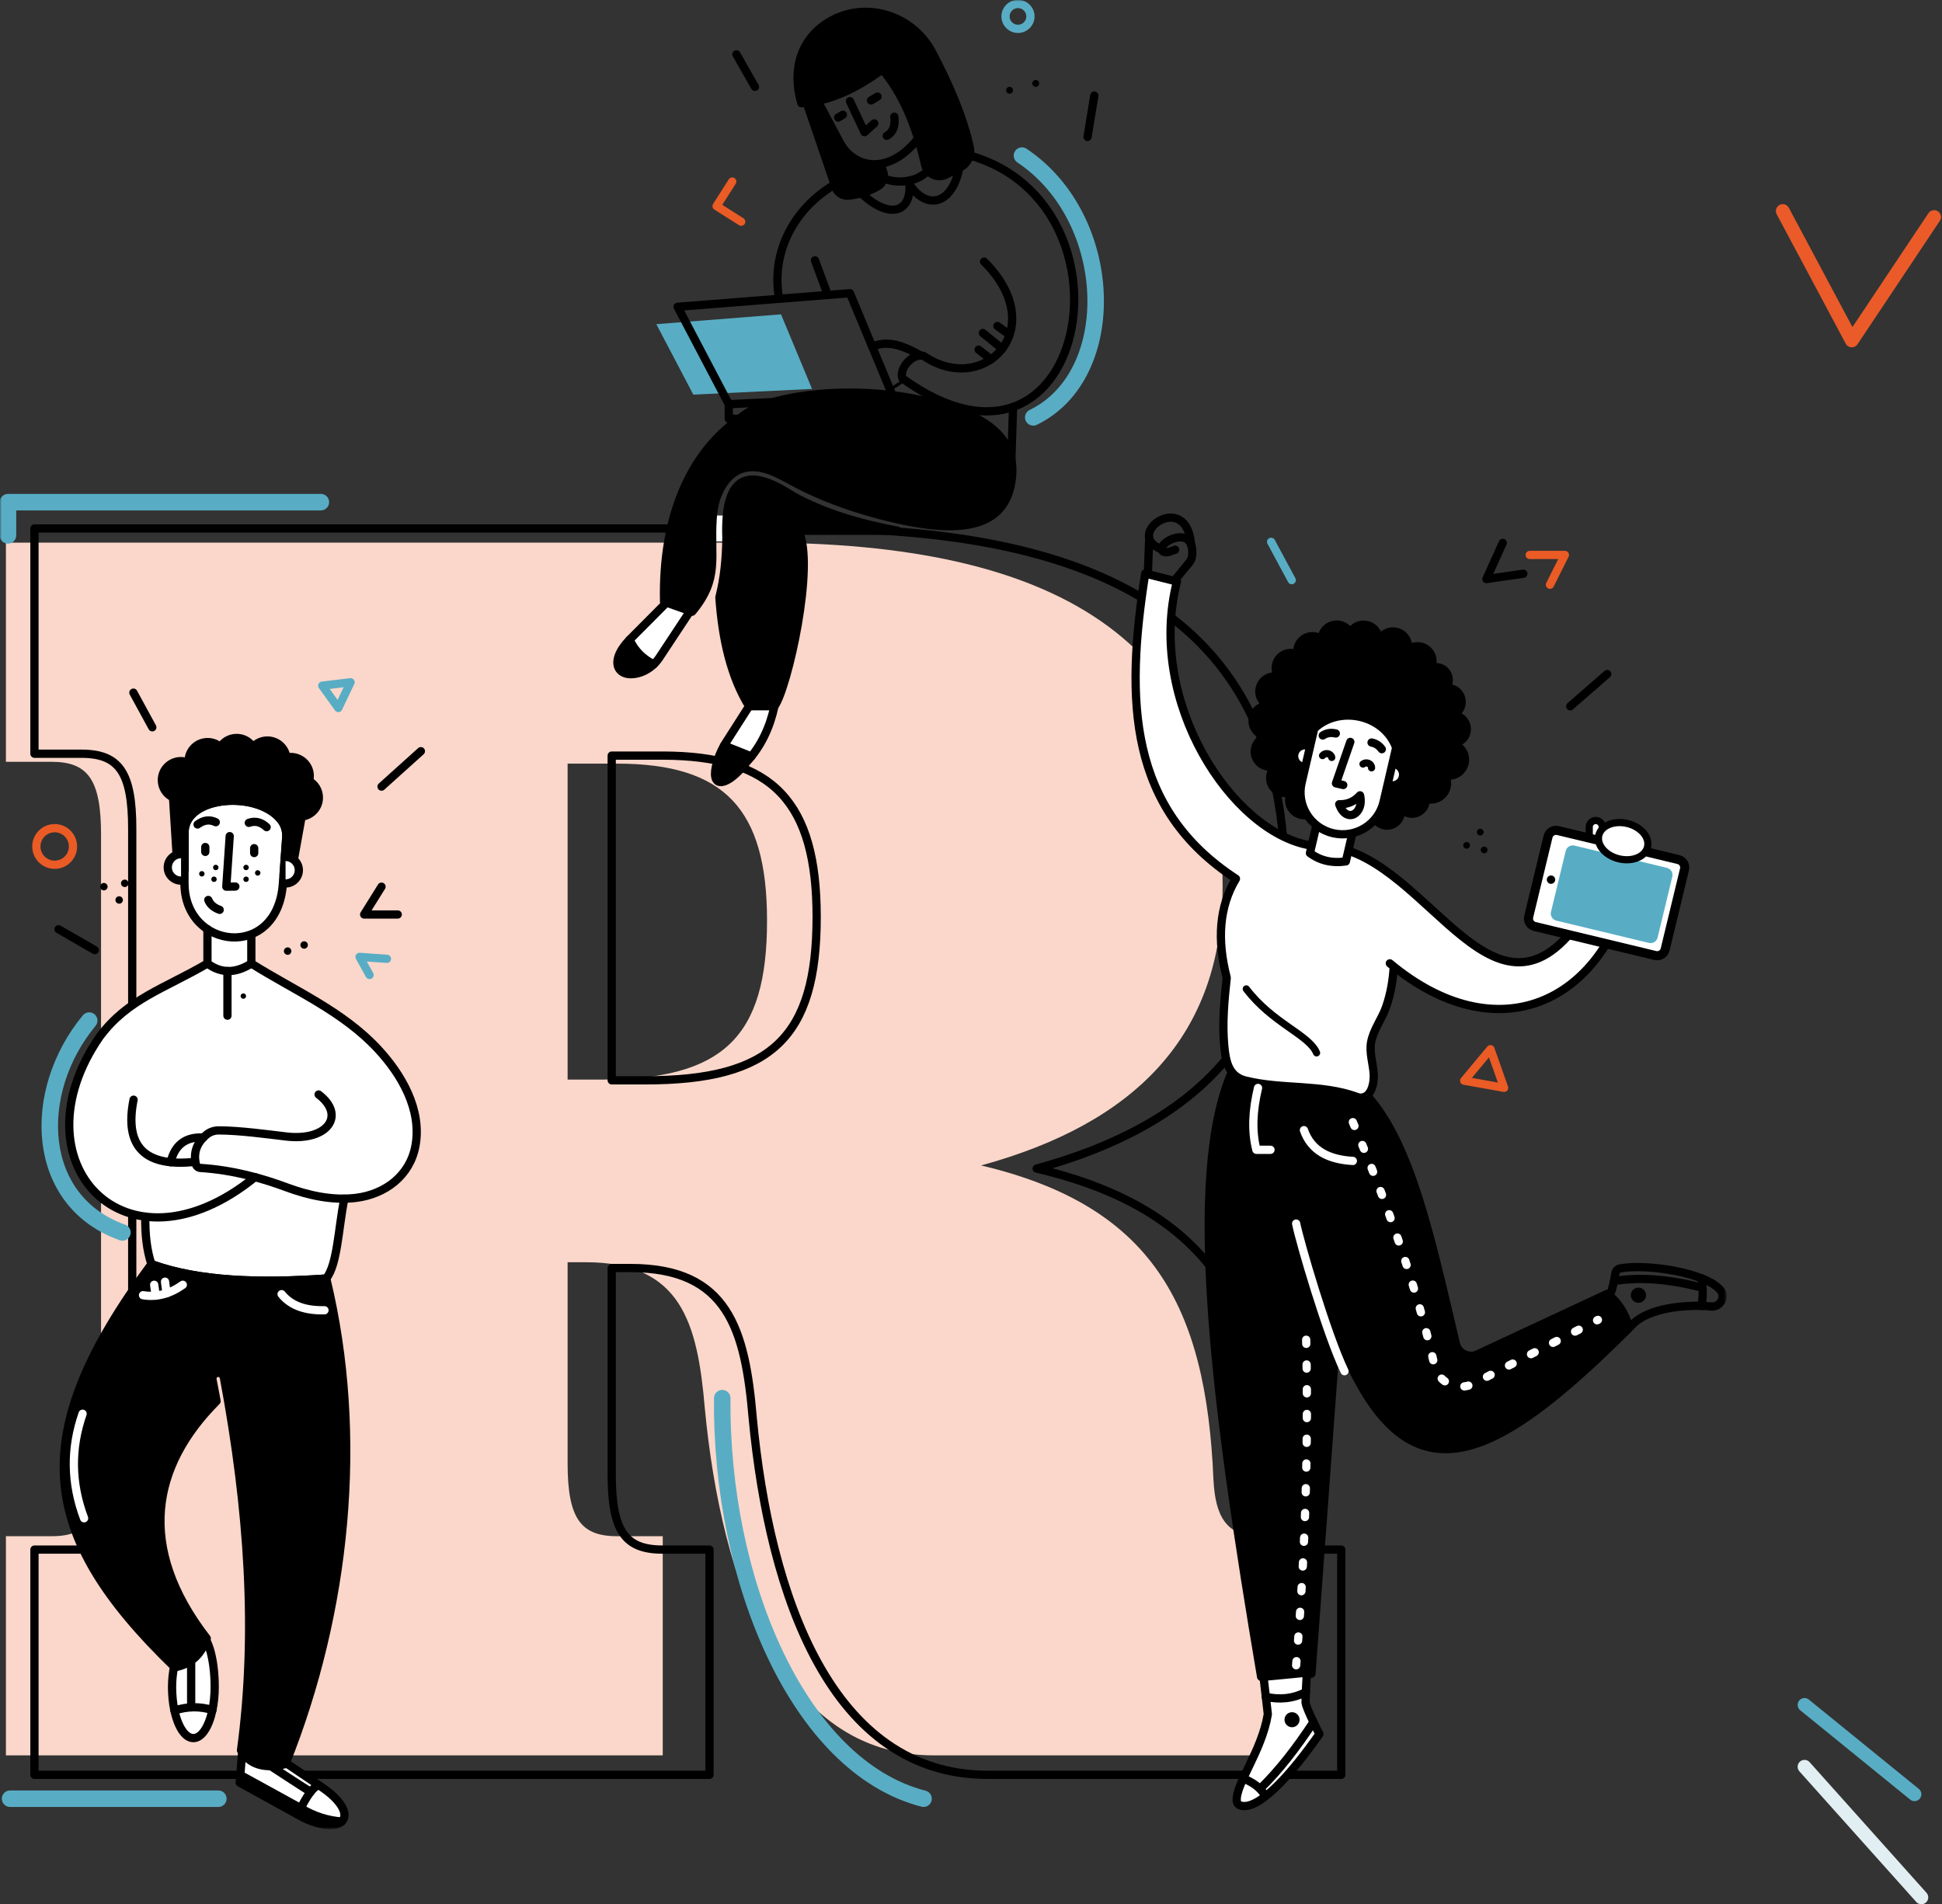 <?xml version="1.0" encoding="UTF-8"?>
<svg width="565px" height="554px" viewBox="0 0 565 554" version="1.1" xmlns="http://www.w3.org/2000/svg" xmlns:xlink="http://www.w3.org/1999/xlink">
    <rect x="0" y="0" width="565" height="554" fill="#333333" stroke="none"/>
    <!-- Generator: Sketch 61.2 (89653) - https://sketch.com -->
    <title>header2</title>
    <desc>Created with Sketch.</desc>
    <defs>
        <polygon id="path-1" points="0 532.112 502.324 532.112 502.324 -6.58599612e-14 0 -6.58599612e-14"></polygon>
    </defs>
    <g id="Prototyp-Mentee-+-Mentor-|-Design-" stroke="none" stroke-width="1" fill="none" fill-rule="evenodd">
        <g id="Landingpage_1" transform="translate(-783, -96)">
            <g id="header2" transform="translate(783, 96)">
                <g id="Illustration/welcome" fill-rule="evenodd" stroke-width="1">
                    <g id="Group-180">
                        <path d="M165.137,314.086 L174.719,314.086 C210.382,314.086 223.158,301.864 223.158,267.858 C223.158,235.446 210.914,222.162 179.509,222.162 L165.137,222.162 L165.137,314.086 Z M285.437,339.059 C334.94,350.749 350.909,379.441 353.038,430.451 C353.57,441.078 356.765,446.923 366.346,446.923 L371.669,446.923 L371.669,510.685 L271.597,510.685 C227.415,510.685 209.85,460.206 205.059,409.728 C202.93,384.755 198.139,367.22 170.46,367.22 L165.137,367.22 L165.137,425.669 C165.137,441.609 168.863,446.923 179.509,446.923 L192.816,446.923 L192.816,510.685 L1.721,510.685 L1.721,446.923 L15.029,446.923 C25.674,446.923 29.4,441.609 29.4,425.669 L29.4,242.885 C29.4,226.945 25.674,221.631 15.029,221.631 L1.721,221.631 L1.721,157.869 L221.029,157.869 C306.197,157.869 355.7,185.499 355.7,257.762 C355.7,301.333 330.149,326.838 285.437,339.059 L285.437,339.059 Z" id="Fill-1" fill="#FAD7CA"></path>
                        <path d="M177.968,314.297 L187.816,314.297 C224.467,314.297 237.597,301.737 237.597,266.789 C237.597,233.478 225.015,219.826 192.739,219.826 L177.968,219.826 L177.968,314.297 Z M301.602,339.963 C352.477,351.976 368.89,381.464 371.077,433.887 C371.624,444.809 374.907,450.816 384.753,450.816 L390.224,450.816 L390.224,516.344 L287.379,516.344 C241.973,516.344 223.921,464.467 218.998,412.59 C216.809,386.925 211.885,368.904 183.439,368.904 L177.968,368.904 L177.968,428.972 C177.968,445.355 181.798,450.816 192.739,450.816 L206.415,450.816 L206.415,516.344 L10.024,516.344 L10.024,450.816 L23.7,450.816 C34.641,450.816 38.47,445.355 38.47,428.972 L38.47,241.123 C38.47,224.741 34.641,219.28 23.7,219.28 L10.024,219.28 L10.024,153.751 L235.409,153.751 C322.937,153.751 373.813,182.147 373.813,256.413 C373.813,301.191 347.554,327.403 301.602,339.963 Z" id="Stroke-3" stroke="#000000" stroke-width="2.4" stroke-linecap="round" stroke-linejoin="round"></path>
                        <mask id="mask-2" fill="white">
                            <use xlink:href="#path-1"></use>
                        </mask>
                        <g id="Clip-6"></g>
                        <polygon id="Fill-5" fill="#FFFFFF" mask="url(#mask-2)" points="205.776 157.499 213.318 157.499 213.318 149.971 205.776 149.971"></polygon>
                        <path d="M248.262,46.163 C246.573,45.032 245.244,43.441 244.289,41.648 L237.884,29.614 L234.779,30.132 L243.117,54.536 C243.649,56.092 245.185,57.056 246.825,56.912 C249.749,56.655 252.601,55.79 255.369,54.219 C256.888,53.356 257.555,51.518 256.935,49.887 L256.185,47.914 C253.381,48.366 250.66,47.769 248.262,46.163" id="Fill-7" fill="#000000" mask="url(#mask-2)"></path>
                        <path d="M248.262,46.163 C246.573,45.032 245.244,43.441 244.289,41.648 L237.884,29.614 L234.779,30.132 L243.117,54.536 C243.649,56.092 245.185,57.056 246.825,56.912 C249.749,56.655 252.601,55.79 255.369,54.219 C256.888,53.356 257.555,51.518 256.935,49.887 L256.185,47.914 C253.381,48.366 250.66,47.769 248.262,46.163 Z" id="Stroke-8" stroke="#000000" stroke-width="2.4" stroke-linecap="round" stroke-linejoin="round" mask="url(#mask-2)"></path>
                        <polygon id="Fill-9" fill="#58ADC4" mask="url(#mask-2)" points="201.718 114.814 190.95 94.313 227.224 91.45 236.256 113.151"></polygon>
                        <g id="Group-12" mask="url(#mask-2)">
                            <g transform="translate(207.764, 205.381)">
                                <path d="M10.173,0.081 L3.556,10.433 C2.121,12.678 1.057,15.148 0.502,17.752 C-0.852,24.101 3.779,23.542 9.514,16.249 C13.725,11.645 16.235,6.17 17.55,0.081" id="Fill-10" stroke="none" fill="#FFFFFF" fill-rule="evenodd"></path>
                                <path d="M10.173,0.081 L3.556,10.433 C2.121,12.678 1.057,15.148 0.502,17.752 C-0.852,24.101 3.779,23.542 9.514,16.249 C13.725,11.645 16.235,6.17 17.55,0.081" id="Stroke-11" stroke="#000000" stroke-width="2.4" fill="none" stroke-linecap="round" stroke-linejoin="round"></path>
                            </g>
                        </g>
                        <path d="M210.655,216.92 C211.229,217.08 218.61,220.072 218.61,220.072" id="Stroke-13" stroke="#000000" stroke-width="2.4" stroke-linecap="round" stroke-linejoin="round" mask="url(#mask-2)"></path>
                        <path d="M208.266,223.132 C206.912,229.48 211.543,228.922 217.279,221.628 C217.743,221.12 218.184,220.6 218.608,220.071 C218.562,220.052 211.244,217.086 210.657,216.92 C209.558,218.861 208.732,220.948 208.266,223.132" id="Fill-14" fill="#000000" mask="url(#mask-2)"></path>
                        <g id="Group-17" mask="url(#mask-2)">
                            <g transform="translate(179.327, 175.256)">
                                <path d="M14.58,0.064 L3.854,10.845 C-2.557,17.496 0.586,22.139 6.363,20.598 C8.909,19.919 11.071,18.235 12.522,16.038 L21.463,2.504" id="Fill-15" stroke="none" fill="#FFFFFF" fill-rule="evenodd"></path>
                                <path d="M14.58,0.064 L3.854,10.845 C-2.557,17.496 0.586,22.139 6.363,20.598 C8.909,19.919 11.071,18.235 12.522,16.038 L21.463,2.504" id="Stroke-16" stroke="#000000" stroke-width="2.4" fill="none" stroke-linecap="round" stroke-linejoin="round"></path>
                            </g>
                        </g>
                        <path d="M183.181,186.102 C184.609,189.256 186.952,191.643 190.209,193.264" id="Stroke-18" stroke="#000000" stroke-width="2.4" stroke-linecap="round" stroke-linejoin="round" mask="url(#mask-2)"></path>
                        <path d="M183.181,186.102 C176.769,192.752 179.913,197.395 185.69,195.854 C187.403,195.397 188.936,194.477 190.202,193.26 C186.948,191.64 184.608,189.254 183.181,186.102" id="Fill-19" fill="#000000" mask="url(#mask-2)"></path>
                        <path d="M299.793,4.777 C299.793,6.776 298.171,8.395 296.169,8.395 C294.167,8.395 292.544,6.776 292.544,4.777 C292.544,2.778 294.167,1.159 296.169,1.159 C298.171,1.159 299.793,2.778 299.793,4.777 Z" id="Stroke-20" stroke="#58ADC4" stroke-width="2.4" stroke-linecap="round" stroke-linejoin="round" mask="url(#mask-2)"></path>
                        <path d="M237.884,29.355 L244.289,41.388 C245.244,43.181 246.573,44.773 248.262,45.904 C253.812,49.62 261.095,47.945 267.116,40.325" id="Stroke-21" stroke="#000000" stroke-width="2.4" stroke-linecap="round" stroke-linejoin="round" mask="url(#mask-2)"></path>
                        <path d="M256.676,20.203 C262.748,27.312 266.619,36.868 269.155,47.909 C269.781,50.634 272.796,52.053 275.285,50.772 L279.567,48.57 C281.455,47.6 282.609,45.115 282.17,43.041 C280.341,34.396 276.364,25.018 271.206,15.237 C265.786,4.958 253.182,0.442 242.726,5.541 C234.907,9.354 229.66,17.81 233.146,30.027 C241.173,29.484 248.996,25.901 256.676,20.203" id="Fill-22" fill="#000000" mask="url(#mask-2)"></path>
                        <path d="M256.676,20.203 C262.748,27.312 266.619,36.868 269.155,47.909 C269.781,50.634 272.796,52.053 275.285,50.772 L279.567,48.57 C281.455,47.6 282.609,45.115 282.17,43.041 C280.341,34.396 276.364,25.018 271.206,15.237 C265.786,4.958 253.182,0.442 242.726,5.541 C234.907,9.354 229.66,17.81 233.146,30.027 C241.173,29.484 248.996,25.901 256.676,20.203 Z" id="Stroke-23" stroke="#000000" stroke-width="2.4" stroke-linecap="round" stroke-linejoin="round" mask="url(#mask-2)"></path>
                        <line x1="253.413" y1="29.224" x2="255.291" y2="28.105" id="Stroke-24" stroke="#000000" stroke-width="2.4" stroke-linecap="round" stroke-linejoin="round" mask="url(#mask-2)"></line>
                        <line x1="243.847" y1="34.208" x2="245.228" y2="33.385" id="Stroke-25" stroke="#000000" stroke-width="2.4" stroke-linecap="round" stroke-linejoin="round" mask="url(#mask-2)"></line>
                        <path d="M260.192,33.945 C260.467,36.187 260.085,38.35 257.989,39.52" id="Stroke-26" stroke="#000000" stroke-width="2.4" stroke-linecap="round" stroke-linejoin="round" mask="url(#mask-2)"></path>
                        <polyline id="Stroke-27" stroke="#000000" stroke-width="2.4" stroke-linecap="round" stroke-linejoin="round" mask="url(#mask-2)" points="247.282 29.435 251.51 38.454 254.353 35.901"></polyline>
                        <path d="M257.081,51.889 C261.534,53.781 267.609,52.731 270.247,49.233" id="Stroke-28" stroke="#000000" stroke-width="2.4" stroke-linecap="round" stroke-linejoin="round" mask="url(#mask-2)"></path>
                        <path d="M264.485,52.552 C265.868,62.718 257.166,65.117 246.824,52.025" id="Stroke-29" stroke="#000000" stroke-width="2.4" stroke-linecap="round" stroke-linejoin="round" mask="url(#mask-2)"></path>
                        <path d="M264.485,53.441 C270.396,62.825 280.192,58.788 279.68,40.776" id="Stroke-30" stroke="#000000" stroke-width="2.4" stroke-linecap="round" stroke-linejoin="round" mask="url(#mask-2)"></path>
                        <path d="M282.263,45.266 C332.831,59.78 315.746,148.557 262.554,110.096 C261.463,107.313 265.462,102.597 268.734,103.564 C286.249,115.512 305.932,95.582 286.303,76.109" id="Stroke-31" stroke="#000000" stroke-width="2.4" stroke-linecap="round" stroke-linejoin="round" mask="url(#mask-2)"></path>
                        <path d="M242.826,53.684 C231.268,60.506 224.508,72.843 226.536,86.027" id="Stroke-32" stroke="#000000" stroke-width="2.4" stroke-linecap="round" stroke-linejoin="round" mask="url(#mask-2)"></path>
                        <polygon id="Stroke-33" stroke="#000000" stroke-width="2.4" stroke-linecap="round" stroke-linejoin="round" mask="url(#mask-2)" points="212.028 117.594 197.145 89.259 247.282 85.301 259.767 115.296"></polygon>
                        <path d="M237.109,75.746 C238.555,79.661 239.916,83.348 240.826,85.811" id="Stroke-34" stroke="#000000" stroke-width="2.4" stroke-linecap="round" stroke-linejoin="round" mask="url(#mask-2)"></path>
                        <path d="M267.887,103.439 C262.371,100.293 258.143,98.992 253.755,100.853" id="Stroke-35" stroke="#000000" stroke-width="2.4" stroke-linecap="round" stroke-linejoin="round" mask="url(#mask-2)"></path>
                        <path d="M258.665,112.648 C258.667,112.653 262.554,110.095 262.554,110.095" id="Stroke-36" stroke="#000000" stroke-width="2.4" stroke-linecap="round" stroke-linejoin="round" mask="url(#mask-2)"></path>
                        <line x1="285.951" y1="96.885" x2="291.578" y2="101.448" id="Stroke-37" stroke="#000000" stroke-width="2.4" stroke-linecap="round" stroke-linejoin="round" mask="url(#mask-2)"></line>
                        <line x1="290.172" y1="94.84" x2="293.724" y2="97.385" id="Stroke-38" stroke="#000000" stroke-width="2.4" stroke-linecap="round" stroke-linejoin="round" mask="url(#mask-2)"></line>
                        <line x1="284.71" y1="101.717" x2="288.318" y2="104.547" id="Stroke-39" stroke="#000000" stroke-width="2.4" stroke-linecap="round" stroke-linejoin="round" mask="url(#mask-2)"></line>
                        <path d="M225.768,137.605 C225.593,137.525 225.417,137.446 225.242,137.367 C221.879,135.87 217.818,135.174 214.431,136.989 C212.115,138.231 210.425,140.423 209.298,142.749 C208.007,145.412 207.518,148.057 207.332,150.9 C206.584,162.378 209.435,168.294 201.361,177.963 L193.208,175.072 C192.64,150.534 200.731,131.846 215.18,121.805 C221.964,115.237 245.594,111.923 266.221,116.026 C284.161,119.596 297.381,125.912 294.012,141.434 C290.908,155.736 274.284,154.562 256.57,149.999 C249.169,148.092 241.909,145.585 234.991,142.331 C231.87,140.862 228.901,139.051 225.768,137.605" id="Fill-40" fill="#000000" mask="url(#mask-2)"></path>
                        <path d="M225.768,137.605 C225.593,137.525 225.417,137.446 225.242,137.367 C221.879,135.87 217.818,135.174 214.431,136.989 C212.115,138.231 210.425,140.423 209.298,142.749 C208.007,145.412 207.518,148.057 207.332,150.9 C206.584,162.378 209.435,168.294 201.361,177.963 L193.208,175.072 C192.64,150.534 200.731,131.846 215.18,121.805 C221.964,115.237 245.594,111.923 266.221,116.026 C284.161,119.596 297.381,125.912 294.012,141.434 C290.908,155.736 274.284,154.562 256.57,149.999 C249.169,148.092 241.909,145.585 234.991,142.331 C231.87,140.862 228.901,139.051 225.768,137.605 Z" id="Stroke-41" stroke="#000000" stroke-width="2.4" stroke-linecap="round" stroke-linejoin="round" mask="url(#mask-2)"></path>
                        <path d="M225.314,205.461 C229.099,200.423 237.252,164.283 232.303,154.401 L261.13,154.401 C249.727,152.26 239.305,149.113 230.555,144.227 C218.758,136.523 210.623,136.818 211.337,156.435 C211.283,162.572 210.686,168.401 209.298,173.779 C210.161,186.164 212.721,197.014 217.937,205.461 L225.314,205.461 Z" id="Fill-42" fill="#000000" mask="url(#mask-2)"></path>
                        <path d="M225.314,205.461 C229.099,200.423 237.252,164.283 232.303,154.401 L261.13,154.401 C249.727,152.26 239.305,149.113 230.555,144.227 C218.758,136.523 210.623,136.818 211.337,156.435 C211.283,162.572 210.686,168.401 209.298,173.779 C210.161,186.164 212.721,197.014 217.937,205.461 L225.314,205.461 Z" id="Stroke-43" stroke="#000000" stroke-width="2.4" stroke-linecap="round" stroke-linejoin="round" mask="url(#mask-2)"></path>
                        <polyline id="Stroke-44" stroke="#000000" stroke-width="2.4" stroke-linecap="round" stroke-linejoin="round" mask="url(#mask-2)" points="212.028 117.594 212.028 121.844 215.18 121.844"></polyline>
                        <line x1="294.732" y1="118.396" x2="294.175" y2="136.248" id="Stroke-45" stroke="#000000" stroke-width="2.4" stroke-linecap="round" stroke-linejoin="round" mask="url(#mask-2)"></line>
                        <line x1="214.244" y1="15.806" x2="219.643" y2="25.27" id="Stroke-46" stroke="#000000" stroke-width="2.4" stroke-linecap="round" stroke-linejoin="round" mask="url(#mask-2)"></line>
                        <line x1="318.38" y1="27.799" x2="316.405" y2="39.841" id="Stroke-47" stroke="#000000" stroke-width="2.4" stroke-linecap="round" stroke-linejoin="round" mask="url(#mask-2)"></line>
                        <path d="M302.331,24.273 C302.331,24.823 301.883,25.27 301.331,25.27 C300.78,25.27 300.333,24.823 300.333,24.273 C300.333,23.722 300.78,23.276 301.331,23.276 C301.883,23.276 302.331,23.722 302.331,24.273" id="Fill-48" fill="#000000" mask="url(#mask-2)"></path>
                        <path d="M294.723,26.267 C294.723,26.818 294.275,27.264 293.723,27.264 C293.172,27.264 292.725,26.818 292.725,26.267 C292.725,25.716 293.172,25.27 293.723,25.27 C294.275,25.27 294.723,25.716 294.723,26.267" id="Fill-49" fill="#000000" mask="url(#mask-2)"></path>
                        <polyline id="Stroke-50" stroke="#EA5B25" stroke-width="2.4" stroke-linecap="round" stroke-linejoin="round" mask="url(#mask-2)" points="215.641 64.503 208.484 59.963 213.032 52.819"></polyline>
                        <path d="M297.329,45.266 C324.564,63.46 326.067,109.077 300.609,121.43" id="Stroke-51" stroke="#58ADC4" stroke-width="4.8" stroke-linecap="round" stroke-linejoin="round" mask="url(#mask-2)"></path>
                        <path d="M100.258,348.719 C98.484,358.054 98.248,367.805 95.023,371.955 C75.76,373.293 58.038,372.806 44.15,367.777 C42.763,363.556 42.292,358.892 42.39,353.952 L42.418,353.949 C21.917,351.369 11.702,326.729 29.15,301.549 C37.345,290.579 47.768,287.711 60.459,280.309 L60.459,270.34 L60.465,270.341 C56.597,267.779 53.78,263.218 53.78,256.965 L53.78,241.888 C54.231,231.258 75.76,229.953 82.087,238.904 C83.06,240.281 83.484,241.971 83.364,243.651 L82.414,256.965 C81.856,265.419 77.692,270.263 72.704,271.993 L73.227,272.064 L73.807,280.309 C86.368,288.227 99.726,294.103 110.002,305.143 C116.936,312.593 122.946,322.873 120.956,333.447 C119.34,342.034 112.19,347.417 103.763,348.481 L100.258,348.719 Z" id="Fill-52" fill="#FFFFFF" mask="url(#mask-2)"></path>
                        <path d="M42.285,353.952 C42.187,358.892 42.658,363.556 44.045,367.777 C57.932,372.806 75.655,373.293 94.918,371.955 C98.143,367.805 98.38,358.055 100.153,348.719" id="Stroke-53" stroke="#000000" stroke-width="2.4" stroke-linecap="round" stroke-linejoin="round" mask="url(#mask-2)"></path>
                        <path d="M62.464,490.782 C62.464,493.196 62.224,495.476 61.799,497.492 C60.776,502.338 58.68,505.66 56.261,505.66 C53.8,505.66 51.674,502.224 50.672,497.243 C50.278,495.289 50.058,493.098 50.058,490.782 C50.058,482.565 53.592,474.784 57.018,474.784 C60.445,474.784 62.464,482.565 62.464,490.782" id="Fill-54" fill="#FFFFFF" mask="url(#mask-2)"></path>
                        <path d="M62.464,490.782 C62.464,493.196 62.224,495.476 61.799,497.492 C60.776,502.338 58.68,505.66 56.261,505.66 C53.8,505.66 51.674,502.224 50.672,497.243 C50.278,495.289 50.058,493.098 50.058,490.782 C50.058,482.565 53.592,474.784 57.018,474.784 C60.445,474.784 62.464,482.565 62.464,490.782 Z" id="Stroke-55" stroke="#000000" stroke-width="2.4" stroke-linecap="round" stroke-linejoin="round" mask="url(#mask-2)"></path>
                        <path d="M50.756,497.641 C54.436,496.428 58.117,496.378 61.799,497.492" id="Stroke-56" stroke="#000000" stroke-width="2.4" stroke-linecap="round" stroke-linejoin="round" mask="url(#mask-2)"></path>
                        <line x1="55.615" y1="496.692" x2="55.615" y2="481.564" id="Stroke-57" stroke="#000000" stroke-width="2.4" stroke-linecap="round" stroke-linejoin="round" mask="url(#mask-2)"></line>
                        <polyline id="Stroke-58" stroke="#000000" stroke-width="2.4" stroke-linecap="round" stroke-linejoin="round" mask="url(#mask-2)" points="66.833 243.252 65.84 257.956 68.476 257.92"></polyline>
                        <path d="M57.481,239.864 C59.246,238.56 61.012,238.339 62.778,239.203" id="Stroke-59" stroke="#000000" stroke-width="2.4" stroke-linecap="round" stroke-linejoin="round" mask="url(#mask-2)"></path>
                        <path d="M77.573,240.642 C75.966,239.147 74.236,238.73 72.384,239.39" id="Stroke-60" stroke="#000000" stroke-width="2.4" stroke-linecap="round" stroke-linejoin="round" mask="url(#mask-2)"></path>
                        <line x1="59.728" y1="246.42" x2="59.728" y2="247.842" id="Stroke-61" stroke="#000000" stroke-width="2.4" stroke-linecap="round" stroke-linejoin="round" mask="url(#mask-2)"></line>
                        <line x1="73.953" y1="246.754" x2="73.953" y2="248.176" id="Stroke-62" stroke="#000000" stroke-width="2.4" stroke-linecap="round" stroke-linejoin="round" mask="url(#mask-2)"></line>
                        <g id="Group-65" mask="url(#mask-2)">
                            <g transform="translate(47.008, 214.65)">
                                <path d="M40.752,22.901 C43.566,22.634 45.767,20.27 45.767,17.393 C45.767,15.314 44.618,13.506 42.921,12.56 C43.046,12.099 43.118,11.616 43.118,11.114 C43.118,8.057 40.636,5.58 37.573,5.58 C37.135,5.58 36.709,5.636 36.299,5.732 C36.004,2.953 33.65,0.788 30.787,0.788 C29.107,0.788 27.604,1.537 26.587,2.716 C25.615,1.116 23.86,0.044 21.849,0.044 C19.852,0.044 18.107,1.102 17.13,2.684 C16.146,1.791 14.842,1.242 13.408,1.242 C10.345,1.242 7.863,3.721 7.863,6.777 C7.863,6.941 7.873,7.101 7.887,7.26 C7.197,6.953 6.434,6.777 5.629,6.777 C2.566,6.777 0.083,9.255 0.083,12.312 C0.083,14.55 1.417,16.474 3.332,17.346 L4.349,33.511 L4.349,38.66 L6.705,38.413 L6.705,27.223 C7.156,16.594 28.685,15.288 35.012,24.24 C35.985,25.616 36.409,27.306 36.289,28.986 L35.52,39.758 L37.428,40.131 L38.566,35.03 L40.752,22.901" id="Fill-63" stroke="none" fill="#000000" fill-rule="evenodd"></path>
                                <path d="M40.752,22.901 C43.566,22.634 45.767,20.27 45.767,17.393 C45.767,15.314 44.618,13.506 42.921,12.56 C43.046,12.099 43.118,11.616 43.118,11.114 C43.118,8.057 40.636,5.58 37.573,5.58 C37.135,5.58 36.709,5.636 36.299,5.732 C36.004,2.953 33.65,0.788 30.787,0.788 C29.107,0.788 27.604,1.537 26.587,2.716 C25.615,1.116 23.86,0.044 21.849,0.044 C19.852,0.044 18.107,1.102 17.13,2.684 C16.146,1.791 14.842,1.242 13.408,1.242 C10.345,1.242 7.863,3.721 7.863,6.777 C7.863,6.941 7.873,7.101 7.887,7.26 C7.197,6.953 6.434,6.777 5.629,6.777 C2.566,6.777 0.083,9.255 0.083,12.312 C0.083,14.55 1.417,16.474 3.332,17.346 L4.349,33.511 L4.349,38.66 L6.705,38.413 L6.705,27.223 C7.156,16.594 28.685,15.288 35.012,24.24 C35.985,25.616 36.409,27.306 36.289,28.986 L35.52,39.758 L37.428,40.131 L38.566,35.03 L40.752,22.901" id="Stroke-64" stroke="#000000" stroke-width="2.4" fill="none" stroke-linecap="round" stroke-linejoin="round"></path>
                            </g>
                        </g>
                        <path d="M82.309,256.965 L83.259,243.651 C83.379,241.971 82.955,240.281 81.982,238.904 C75.655,229.953 54.125,231.259 53.674,241.888 L53.674,256.965 C53.674,276.379 80.82,279.518 82.309,256.965 Z" id="Stroke-66" stroke="#000000" stroke-width="2.4" stroke-linecap="round" stroke-linejoin="round" mask="url(#mask-2)"></path>
                        <g id="Group-69" mask="url(#mask-2)">
                            <g transform="translate(48.749, 248.25)">
                                <path d="M3.925,7.949 C1.791,7.949 0.061,6.223 0.061,4.093 C0.061,1.963 1.791,0.236 3.925,0.236" id="Fill-67" stroke="none" fill="#FFFFFF" fill-rule="evenodd"></path>
                                <path d="M3.925,7.949 C1.791,7.949 0.061,6.223 0.061,4.093 C0.061,1.963 1.791,0.236 3.925,0.236" id="Stroke-68" stroke="#000000" stroke-width="2.4" fill="none" stroke-linecap="round" stroke-linejoin="round"></path>
                            </g>
                        </g>
                        <g id="Group-72" mask="url(#mask-2)">
                            <g transform="translate(82.99, 248.829)">
                                <path d="M0.09,8.192 C2.224,8.192 3.954,6.465 3.954,4.335 C3.954,2.205 2.224,0.478 0.09,0.478" id="Fill-70" stroke="none" fill="#FFFFFF" fill-rule="evenodd"></path>
                                <path d="M0.09,8.192 C2.224,8.192 3.954,6.465 3.954,4.335 C3.954,2.205 2.224,0.478 0.09,0.478" id="Stroke-71" stroke="#000000" stroke-width="2.4" fill="none" stroke-linecap="round" stroke-linejoin="round"></path>
                            </g>
                        </g>
                        <path d="M73.122,272.064 L73.122,280.309 C68.764,283.082 64.489,283.387 60.354,280.309 L60.354,270.34" id="Stroke-73" stroke="#000000" stroke-width="2.4" stroke-linecap="round" stroke-linejoin="round" mask="url(#mask-2)"></path>
                        <path d="M60.598,261.822 C61.133,263.145 62.239,264.103 63.917,264.695" id="Stroke-74" stroke="#000000" stroke-width="2.4" stroke-linecap="round" stroke-linejoin="round" mask="url(#mask-2)"></path>
                        <path d="M72.384,252.371 C72.384,252.809 72.029,253.164 71.59,253.164 C71.151,253.164 70.796,252.809 70.796,252.371 C70.796,251.933 71.151,251.578 71.59,251.578 C72.029,251.578 72.384,251.933 72.384,252.371" id="Fill-75" fill="#000000" mask="url(#mask-2)"></path>
                        <path d="M75.773,253.957 C75.773,254.395 75.417,254.75 74.979,254.75 C74.54,254.75 74.185,254.395 74.185,253.957 C74.185,253.519 74.54,253.164 74.979,253.164 C75.417,253.164 75.773,253.519 75.773,253.957" id="Fill-76" fill="#000000" mask="url(#mask-2)"></path>
                        <path d="M72.384,255.798 C72.384,256.236 72.029,256.591 71.59,256.591 C71.151,256.591 70.796,256.236 70.796,255.798 C70.796,255.36 71.151,255.005 71.59,255.005 C72.029,255.005 72.384,255.36 72.384,255.798" id="Fill-77" fill="#000000" mask="url(#mask-2)"></path>
                        <path d="M63.052,255.798 C63.052,256.236 62.696,256.591 62.257,256.591 C61.819,256.591 61.463,256.236 61.463,255.798 C61.463,255.36 61.819,255.005 62.257,255.005 C62.696,255.005 63.052,255.36 63.052,255.798" id="Fill-78" fill="#000000" mask="url(#mask-2)"></path>
                        <path d="M63.572,252.371 C63.572,252.809 63.216,253.164 62.778,253.164 C62.339,253.164 61.983,252.809 61.983,252.371 C61.983,251.933 62.339,251.578 62.778,251.578 C63.216,251.578 63.572,251.933 63.572,252.371" id="Fill-79" fill="#000000" mask="url(#mask-2)"></path>
                        <path d="M59.518,254.212 C59.518,254.65 59.162,255.005 58.724,255.005 C58.285,255.005 57.929,254.65 57.929,254.212 C57.929,253.774 58.285,253.419 58.724,253.419 C59.162,253.419 59.518,253.774 59.518,254.212" id="Fill-80" fill="#000000" mask="url(#mask-2)"></path>
                        <line x1="66.173" y1="282.498" x2="66.173" y2="295.488" id="Stroke-81" stroke="#000000" stroke-width="2.4" stroke-linecap="round" stroke-linejoin="round" mask="url(#mask-2)"></line>
                        <path d="M71.59,289.786 C71.59,290.224 71.234,290.579 70.796,290.579 C70.357,290.579 70.001,290.224 70.001,289.786 C70.001,289.348 70.357,288.993 70.796,288.993 C71.234,288.993 71.59,289.348 71.59,289.786" id="Fill-82" fill="#000000" mask="url(#mask-2)"></path>
                        <path d="M60.354,280.309 C47.662,287.711 37.24,290.579 29.045,301.549 C3.85,337.91 36.33,373.16 74.185,342.455" id="Stroke-83" stroke="#000000" stroke-width="2.4" stroke-linecap="round" stroke-linejoin="round" mask="url(#mask-2)"></path>
                        <path d="M73.122,280.309 C85.683,288.226 99.621,294.103 109.897,305.142 C116.831,312.593 122.842,322.873 120.852,333.447 C119.235,342.034 112.085,347.416 103.658,348.481 C96.765,349.351 89.715,347.778 83.279,345.385 C76.254,342.772 67.777,340.39 58.31,339.787 C57.678,339.746 57.128,339.311 56.986,338.694 C56.2,335.271 57.29,332.43 60.072,330.114 C61.073,329.28 62.355,328.86 63.66,328.865 C69.776,328.882 77.745,329.988 83.279,330.638 C95.32,332.052 100.683,324.476 92.69,318.416" id="Stroke-84" stroke="#000000" stroke-width="2.4" stroke-linecap="round" stroke-linejoin="round" mask="url(#mask-2)"></path>
                        <path d="M38.86,319.931 C36.138,333.567 42.097,339.593 56.737,338.011" id="Stroke-85" stroke="#000000" stroke-width="2.4" stroke-linecap="round" stroke-linejoin="round" mask="url(#mask-2)"></path>
                        <path d="M49.639,338.121 C50.855,333.056 54.033,330.662 59.175,330.939" id="Stroke-86" stroke="#000000" stroke-width="2.4" stroke-linecap="round" stroke-linejoin="round" mask="url(#mask-2)"></path>
                        <path d="M70.455,509.745 L69.74,518.611 L87.222,528.254 C88.813,529.156 90.496,529.896 92.26,530.378 C101.394,532.874 103.584,526.834 93.931,520.148 L83.174,512.896 L70.455,509.745 Z" id="Fill-87" fill="#FFFFFF" mask="url(#mask-2)"></path>
                        <path d="M70.455,509.745 L69.74,518.611 L87.222,528.254 C88.813,529.156 90.496,529.896 92.26,530.378 C101.394,532.874 103.584,526.834 93.931,520.148 L83.174,512.896 L70.455,509.745 Z" id="Stroke-88" stroke="#000000" stroke-width="2.4" stroke-linecap="round" stroke-linejoin="round" mask="url(#mask-2)"></path>
                        <g id="Group-91" mask="url(#mask-2)">
                            <g transform="translate(86.472, 518.787)">
                                <path d="M0.146,9.125 C2.958,3.069 4.771,1.11 6.245,0.542" id="Fill-89" stroke="none" fill="#FFFFFF" fill-rule="evenodd"></path>
                                <path d="M0.146,9.125 C2.958,3.069 4.771,1.11 6.245,0.542" id="Stroke-90" stroke="#000000" stroke-width="2.4" fill="none" stroke-linecap="round" stroke-linejoin="round"></path>
                            </g>
                        </g>
                        <g id="Group-94" mask="url(#mask-2)">
                            <g transform="translate(77.186, 512.994)">
                                <path d="M13.202,8.29 C12.395,7.914 0.544,0.129 0.544,0.129" id="Fill-92" stroke="none" fill="#FFFFFF" fill-rule="evenodd"></path>
                                <path d="M13.202,8.29 C12.395,7.914 0.544,0.129 0.544,0.129" id="Stroke-93" stroke="#000000" stroke-width="2.4" fill="none" stroke-linecap="round" stroke-linejoin="round"></path>
                            </g>
                        </g>
                        <path d="M70.422,516.661 L87.513,526.052 C91.434,528.433 95.41,529.63 99.428,529.927" id="Stroke-95" stroke="#000000" stroke-width="2.4" stroke-linecap="round" stroke-linejoin="round" mask="url(#mask-2)"></path>
                        <path d="M94.918,371.955 C75.655,373.293 57.932,372.806 44.044,367.777 C7.452,417.247 10.739,446.343 50.846,485.066 C55.322,484.236 58.504,481.548 60.15,476.655 C39.519,450.027 44.252,426.421 63.007,407.624 L61.825,401.394 C61.654,400.493 62.238,399.622 63.137,399.436 C64.062,399.244 64.968,399.851 65.141,400.777 C72.308,439.131 74.752,475.154 70.119,509.212 C72.552,513.355 76.876,514.734 83.044,513.225 C100.693,469.125 106.045,417.963 94.918,371.955" id="Fill-96" fill="#000000" mask="url(#mask-2)"></path>
                        <path d="M94.918,371.955 C75.655,373.293 57.932,372.806 44.044,367.777 C7.452,417.247 10.739,446.343 50.846,485.066 C55.322,484.236 58.504,481.548 60.15,476.655 C39.519,450.027 44.252,426.421 63.007,407.624 L61.825,401.394 C61.654,400.493 62.238,399.622 63.137,399.436 C64.062,399.244 64.968,399.851 65.141,400.777 C72.308,439.131 74.752,475.154 70.119,509.212 C72.552,513.355 76.876,514.734 83.044,513.225 C100.693,469.125 106.045,417.963 94.918,371.955 Z" id="Stroke-97" stroke="#000000" stroke-width="2.4" stroke-linecap="round" stroke-linejoin="round" mask="url(#mask-2)"></path>
                        <path d="M41.611,376.811 C45.684,377.481 49.531,376.379 53.186,373.772" id="Stroke-98" stroke="#FFFFFF" stroke-width="2.4" stroke-linecap="round" stroke-linejoin="round" mask="url(#mask-2)"></path>
                        <path d="M81.927,376.512 C84.738,379.98 89.057,381.312 94.401,381.194" id="Stroke-99" stroke="#FFFFFF" stroke-width="2.4" stroke-linecap="round" stroke-linejoin="round" mask="url(#mask-2)"></path>
                        <line x1="48.012" y1="372.874" x2="48.457" y2="376.246" id="Stroke-100" stroke="#FFFFFF" stroke-width="2.4" stroke-linecap="round" stroke-linejoin="round" mask="url(#mask-2)"></line>
                        <line x1="44.855" y1="373.772" x2="45.305" y2="376.934" id="Stroke-101" stroke="#FFFFFF" stroke-width="2.4" stroke-linecap="round" stroke-linejoin="round" mask="url(#mask-2)"></line>
                        <path d="M24.031,411.295 C20.501,421.433 20.646,431.571 24.466,441.71" id="Stroke-102" stroke="#FFFFFF" stroke-width="2.4" stroke-linecap="round" stroke-linejoin="round" mask="url(#mask-2)"></path>
                        <path d="M21.235,246.258 C21.235,249.196 18.849,251.578 15.906,251.578 C12.963,251.578 10.577,249.196 10.577,246.258 C10.577,243.32 12.963,240.938 15.906,240.938 C18.849,240.938 21.235,243.32 21.235,246.258 Z" id="Stroke-103" stroke="#EA5B25" stroke-width="2.4" stroke-linecap="round" stroke-linejoin="round" mask="url(#mask-2)"></path>
                        <polygon id="Stroke-104" stroke="#58ADC4" stroke-width="2.4" stroke-linecap="round" stroke-linejoin="round" mask="url(#mask-2)" points="93.754 199.478 101.989 198.492 98.431 205.971"></polygon>
                        <line x1="38.809" y1="201.504" x2="44.31" y2="211.591" id="Stroke-105" stroke="#000000" stroke-width="2.4" stroke-linecap="round" stroke-linejoin="round" mask="url(#mask-2)"></line>
                        <line x1="111" y1="228.85" x2="122.451" y2="218.539" id="Stroke-106" stroke="#000000" stroke-width="2.4" stroke-linecap="round" stroke-linejoin="round" mask="url(#mask-2)"></line>
                        <line x1="17.028" y1="270.34" x2="27.582" y2="276.422" id="Stroke-107" stroke="#000000" stroke-width="2.4" stroke-linecap="round" stroke-linejoin="round" mask="url(#mask-2)"></line>
                        <polyline id="Stroke-108" stroke="#000000" stroke-width="2.4" stroke-linecap="round" stroke-linejoin="round" mask="url(#mask-2)" points="111 257.956 105.947 266.05 115.715 266.05"></polyline>
                        <polyline id="Stroke-109" stroke="#58ADC4" stroke-width="2.4" stroke-linecap="round" stroke-linejoin="round" mask="url(#mask-2)" points="107.519 283.652 104.6 278.385 112.572 278.945"></polyline>
                        <path d="M84.446,275.927 C84.874,276.348 84.879,277.034 84.458,277.461 C84.036,277.888 83.348,277.894 82.921,277.472 C82.494,277.052 82.488,276.365 82.91,275.939 C83.33,275.512 84.019,275.507 84.446,275.927" id="Fill-110" fill="#000000" mask="url(#mask-2)"></path>
                        <path d="M89.247,274.154 C89.674,274.575 89.68,275.261 89.258,275.688 C88.837,276.115 88.149,276.12 87.722,275.699 C87.294,275.279 87.289,274.592 87.71,274.166 C88.131,273.739 88.819,273.734 89.247,274.154" id="Fill-111" fill="#000000" mask="url(#mask-2)"></path>
                        <path d="M34.542,260.751 C35.138,260.681 35.678,261.107 35.748,261.702 C35.818,262.297 35.391,262.836 34.795,262.906 C34.199,262.975 33.66,262.549 33.589,261.955 C33.52,261.359 33.946,260.821 34.542,260.751" id="Fill-112" fill="#000000" mask="url(#mask-2)"></path>
                        <path d="M36.161,255.903 C36.757,255.834 37.297,256.26 37.367,256.855 C37.437,257.449 37.01,257.988 36.414,258.058 C35.818,258.127 35.278,257.702 35.208,257.107 C35.138,256.512 35.565,255.973 36.161,255.903" id="Fill-113" fill="#000000" mask="url(#mask-2)"></path>
                        <path d="M30.095,256.879 C30.691,256.809 31.231,257.235 31.301,257.83 C31.37,258.425 30.944,258.964 30.348,259.033 C29.752,259.104 29.212,258.677 29.142,258.083 C29.072,257.488 29.499,256.949 30.095,256.879" id="Fill-114" fill="#000000" mask="url(#mask-2)"></path>
                        <path d="M25.956,296.914 C8.851,317.579 9.906,349.421 35.616,358.553" id="Stroke-115" stroke="#58ADC4" stroke-width="4.8" stroke-linecap="round" stroke-linejoin="round" mask="url(#mask-2)"></path>
                        <polyline id="Stroke-116" stroke="#EA5B25" stroke-width="2.4" stroke-linecap="round" stroke-linejoin="round" mask="url(#mask-2)" points="445.056 161.449 455.284 161.449 450.945 170.112"></polyline>
                        <polyline id="Stroke-117" stroke="#000000" stroke-width="2.4" stroke-linecap="round" stroke-linejoin="round" mask="url(#mask-2)" points="437.205 157.943 432.453 168.462 443.197 166.915"></polyline>
                        <g id="Group-120" mask="url(#mask-2)">
                            <g transform="translate(369.681, 157.298)">
                                <line x1="0.137" y1="0.336" x2="6.129" y2="11.473" id="Fill-118" stroke="none" fill="#FFFFFF" fill-rule="evenodd"></line>
                                <line x1="0.137" y1="0.336" x2="6.129" y2="11.473" id="Stroke-119" stroke="#58ADC4" stroke-width="2.4" fill="none" stroke-linecap="round" stroke-linejoin="round"></line>
                            </g>
                        </g>
                        <line x1="456.833" y1="205.482" x2="467.599" y2="196.098" id="Stroke-121" stroke="#000000" stroke-width="2.4" stroke-linecap="round" stroke-linejoin="round" mask="url(#mask-2)"></line>
                        <polygon id="Stroke-122" stroke="#EA5B25" stroke-width="2.4" stroke-linecap="round" stroke-linejoin="round" mask="url(#mask-2)" points="425.987 314.4 433.63 305.237 437.604 316.481"></polygon>
                        <path d="M431.645,242.091 C431.645,242.632 431.206,243.071 430.664,243.071 C430.122,243.071 429.682,242.632 429.682,242.091 C429.682,241.55 430.122,241.112 430.664,241.112 C431.206,241.112 431.645,241.55 431.645,242.091" id="Fill-123" fill="#000000" mask="url(#mask-2)"></path>
                        <path d="M427.674,245.931 C427.674,246.473 427.234,246.911 426.693,246.911 C426.151,246.911 425.711,246.473 425.711,245.931 C425.711,245.39 426.151,244.952 426.693,244.952 C427.234,244.952 427.674,245.39 427.674,245.931" id="Fill-124" fill="#000000" mask="url(#mask-2)"></path>
                        <path d="M432.777,247.269 C432.777,247.81 432.337,248.248 431.795,248.248 C431.253,248.248 430.814,247.81 430.814,247.269 C430.814,246.727 431.253,246.289 431.795,246.289 C432.337,246.289 432.777,246.727 432.777,247.269" id="Fill-125" fill="#000000" mask="url(#mask-2)"></path>
                        <line x1="2.936" y1="523.294" x2="63.52" y2="523.294" id="Stroke-126" stroke="#58ADC4" stroke-width="4.8" stroke-linecap="round" stroke-linejoin="round" mask="url(#mask-2)"></line>
                        <path d="M210.129,406.765 C209.607,459.694 232.278,513.919 268.695,523.294" id="Stroke-127" stroke="#58ADC4" stroke-width="4.8" stroke-linecap="round" stroke-linejoin="round" mask="url(#mask-2)"></path>
                        <polyline id="Stroke-128" stroke="#58ADC4" stroke-width="4.8" stroke-linecap="round" stroke-linejoin="round" mask="url(#mask-2)" points="2.321 155.761 2.321 146.091 93.355 146.091"></polyline>
                        <g id="Group-131" mask="url(#mask-2)">
                            <g transform="translate(351.11, 311.394)">
                                <path d="M37.736,76.135 C57.152,127.384 82.04,115.677 122.915,74.919 C121.681,70.585 119.545,67.276 116.485,65.023 L78.762,82.611 C76.171,83.819 73.121,82.343 72.463,79.566 C65.256,49.144 59.463,21.528 46.595,7.309 L7.287,0.489 C-6.143,31.124 2.521,97.922 15.796,176.43 L30.439,175.512 L37.736,76.135" id="Fill-129" stroke="none" fill="#000000" fill-rule="evenodd"></path>
                                <path d="M37.736,76.135 C57.152,127.384 82.04,115.677 122.915,74.919 C121.681,70.585 119.545,67.276 116.485,65.023 L78.762,82.611 C76.171,83.819 73.121,82.343 72.463,79.566 C65.256,49.144 59.463,21.528 46.595,7.309 L7.287,0.489 C-6.143,31.124 2.521,97.922 15.796,176.43 L30.439,175.512 L37.736,76.135" id="Stroke-130" stroke="#000000" stroke-width="2.4" fill="none" stroke-linecap="round" stroke-linejoin="round"></path>
                            </g>
                        </g>
                        <path d="M391.158,398.92 C385.956,388.037 378.128,361.169 377.097,355.968" id="Stroke-132" stroke="#FFFFFF" stroke-width="2.4" stroke-linecap="round" stroke-linejoin="round" mask="url(#mask-2)"></path>
                        <path d="M393.594,326.461 C404.18,351.438 412.43,375.39 417.499,397.95 C419.049,402.586 424.374,404.753 428.729,402.521 L464.894,383.988" id="Stroke-133" stroke="#FFFFFF" stroke-width="2.4" stroke-linecap="round" stroke-linejoin="round" stroke-dasharray="1.2,6" mask="url(#mask-2)"></path>
                        <path d="M377.097,484.473 C379.881,451.055 380.808,417.637 379.881,384.219" id="Stroke-134" stroke="#FFFFFF" stroke-width="2.4" stroke-linecap="round" stroke-linejoin="round" stroke-dasharray="1.2,6" mask="url(#mask-2)"></path>
                        <path d="M474.6,385.709 C479.419,380.187 491.409,379.454 497.845,380.096 C500.462,380.358 502.184,377.288 500.485,375.283 C496.141,370.152 478.895,367.585 471.319,369.03 C470.628,369.162 470.094,369.709 469.992,370.404 C469.668,372.588 468.808,376.52 468.348,376.441" id="Stroke-135" stroke="#000000" stroke-width="2.4" stroke-linecap="round" stroke-linejoin="round" mask="url(#mask-2)"></path>
                        <path d="M495.018,371.882 C495.469,374.708 495.524,377.406 495.018,379.922" id="Stroke-136" stroke="#000000" stroke-width="2.4" stroke-linecap="round" stroke-linejoin="round" mask="url(#mask-2)"></path>
                        <path d="M469.579,372.69 C477.578,371.38 486.081,372.277 495.198,374.6" id="Stroke-137" stroke="#000000" stroke-width="2.4" stroke-linecap="round" stroke-linejoin="round" mask="url(#mask-2)"></path>
                        <path d="M478.889,376.807 C478.889,378.026 477.899,379.014 476.678,379.014 C475.457,379.014 474.468,378.026 474.468,376.807 C474.468,375.588 475.457,374.6 476.678,374.6 C477.899,374.6 478.889,375.588 478.889,376.807" id="Fill-138" fill="#000000" mask="url(#mask-2)"></path>
                        <path d="M367.607,487.825 L368.859,498.7 C367.09,509.555 359.359,519.123 359.822,523.995 C359.879,524.591 360.291,525.094 360.864,525.269 C366.288,526.929 376.082,515.613 383.86,504.469 C383.86,504.469 379.914,496.856 379.838,495.266 C379.776,493.962 380.228,486.622 380.228,486.622 L367.607,487.825 Z" id="Fill-139" fill="#FFFFFF" mask="url(#mask-2)"></path>
                        <path d="M367.607,487.825 L368.859,498.7 C367.09,509.555 359.359,519.123 359.822,523.995 C359.879,524.591 360.291,525.094 360.864,525.269 C366.288,526.929 376.082,515.613 383.86,504.469 C383.86,504.469 379.914,496.856 379.838,495.266 C379.776,493.962 380.228,486.622 380.228,486.622 L367.607,487.825 Z" id="Stroke-140" stroke="#000000" stroke-width="2.4" stroke-linecap="round" stroke-linejoin="round" mask="url(#mask-2)"></path>
                        <path d="M368.275,493.631 C371.984,494.546 376.271,494.242 379.957,492.235" id="Stroke-141" stroke="#000000" stroke-width="2.4" stroke-linecap="round" stroke-linejoin="round" mask="url(#mask-2)"></path>
                        <path d="M378.093,500.312 C378.093,501.52 377.112,502.5 375.902,502.5 C374.691,502.5 373.71,501.52 373.71,500.312 C373.71,499.104 374.691,498.125 375.902,498.125 C377.112,498.125 378.093,499.104 378.093,500.312" id="Fill-142" fill="#000000" mask="url(#mask-2)"></path>
                        <path d="M361.702,517.386 C364.567,518.581 366.626,520.002 368.086,522.39" id="Stroke-143" stroke="#000000" stroke-width="2.4" stroke-linecap="round" stroke-linejoin="round" mask="url(#mask-2)"></path>
                        <path d="M382.132,500.996 C377.132,508.578 372.073,515.122 366.649,520.373" id="Stroke-144" stroke="#000000" stroke-width="2.4" stroke-linecap="round" stroke-linejoin="round" mask="url(#mask-2)"></path>
                        <g id="Group-147" mask="url(#mask-2)">
                            <g transform="translate(330.217, 166.567)">
                                <path d="M75.273,114.624 C75.059,118.594 74.347,122.705 73.022,126.464 C71.799,129.93 69.395,132.927 68.698,136.587 C68.109,139.67 69.287,142.899 69.451,145.977 C69.584,148.468 68.816,152.903 65.465,152.764 C65.167,152.752 64.883,152.65 64.604,152.548 C54.019,148.704 42.86,150.467 32.084,147.777 C27.177,146.551 26.374,142.116 25.961,137.657 C25.354,131.101 25.971,124.407 26.686,117.885 C23.844,106.939 24.459,97.238 29.367,89.084 C-1.809,68.729 -2.924,37.514 2.971,0.286 L12.201,2.621 C3.274,37.628 28.176,75.455 50.895,79.373 L62.066,80.917 C90.23,90.454 109.398,144.1 136.878,88.562 C137.826,88.427 144.73,88.697 144.73,88.697 C136.201,125.858 105.066,139.506 74.137,113.696" id="Fill-145" stroke="none" fill="#FFFFFF" fill-rule="evenodd"></path>
                                <path d="M75.273,114.624 C75.059,118.594 74.347,122.705 73.022,126.464 C71.799,129.93 69.395,132.927 68.698,136.587 C68.109,139.67 69.287,142.899 69.451,145.977 C69.584,148.468 68.816,152.903 65.465,152.764 C65.167,152.752 64.883,152.65 64.604,152.548 C54.019,148.704 42.86,150.467 32.084,147.777 C27.177,146.551 26.374,142.116 25.961,137.657 C25.354,131.101 25.971,124.407 26.686,117.885 C23.844,106.939 24.459,97.238 29.367,89.084 C-1.809,68.729 -2.924,37.514 2.971,0.286 L12.201,2.621 C3.274,37.628 28.176,75.455 50.895,79.373 L62.066,80.917 C90.23,90.454 109.398,144.1 136.878,88.562 C137.826,88.427 144.73,88.697 144.73,88.697 C136.201,125.858 105.066,139.506 74.137,113.696" id="Stroke-146" stroke="#000000" stroke-width="2.4" fill="none" stroke-linecap="round" stroke-linejoin="round"></path>
                            </g>
                        </g>
                        <path d="M391.557,250.609 C387.592,251.199 384.111,250.392 381.112,248.189 L383.15,239.429 L393.594,241.848 L391.557,250.609 Z" id="Fill-148" fill="#FFFFFF" mask="url(#mask-2)"></path>
                        <path d="M391.557,250.609 C387.592,251.199 384.111,250.392 381.112,248.189 L383.15,239.429 L393.594,241.848 L391.557,250.609 Z" id="Stroke-149" stroke="#000000" stroke-width="2.4" stroke-linecap="round" stroke-linejoin="round" mask="url(#mask-2)"></path>
                        <path d="M426.1,222.056 C426.684,219.548 425.12,217.044 422.607,216.462 C422.291,216.388 421.974,216.349 421.661,216.342 C421.676,216.246 421.689,216.149 421.705,216.053 C421.73,216.059 421.754,216.068 421.779,216.074 C423.959,216.579 426.136,215.225 426.642,213.048 C427.149,210.872 425.792,208.698 423.611,208.193 C423.167,208.091 422.725,208.068 422.295,208.111 C423.671,207.723 424.799,206.62 425.145,205.132 C425.651,202.956 424.294,200.782 422.114,200.277 C421.59,200.155 421.065,200.144 420.565,200.223 C420.956,199.78 421.246,199.237 421.389,198.621 C421.851,196.638 420.614,194.657 418.627,194.196 C417.8,194.005 416.977,194.11 416.261,194.437 C416.437,194.107 416.578,193.752 416.666,193.37 C417.214,191.017 415.746,188.667 413.389,188.12 C411.966,187.791 410.547,188.197 409.523,189.086 C409.525,189.078 409.527,189.071 409.529,189.064 C410.076,186.711 408.609,184.361 406.252,183.815 C404.335,183.37 402.419,184.257 401.476,185.869 C401.413,185.854 401.351,185.835 401.287,185.821 C401.224,185.806 401.159,185.796 401.096,185.781 C400.962,183.919 399.634,182.281 397.716,181.837 C395.704,181.371 393.698,182.372 392.812,184.138 C392.249,183.011 391.205,182.133 389.88,181.827 C387.523,181.281 385.169,182.745 384.621,185.098 C384.552,185.398 384.516,185.697 384.509,185.993 C384.026,185.622 383.461,185.342 382.829,185.196 C380.472,184.65 378.117,186.115 377.571,188.468 C377.411,189.155 377.427,189.841 377.583,190.483 C377.255,190.309 376.903,190.17 376.524,190.083 C374.167,189.536 371.812,191.002 371.265,193.355 C370.958,194.676 371.286,195.995 372.049,196.996 C371.957,196.968 371.865,196.938 371.77,196.916 C369.412,196.369 367.058,197.834 366.51,200.187 C366.006,202.355 367.215,204.518 369.253,205.272 C369.246,205.298 369.239,205.323 369.233,205.349 C367.071,205.131 365.032,206.54 364.529,208.708 C363.981,211.061 365.448,213.412 367.806,213.958 C368.036,214.011 368.267,214.04 368.495,214.056 C368.503,214.162 368.516,214.267 368.526,214.373 C366.912,214.714 365.558,215.95 365.161,217.66 C364.613,220.013 366.08,222.364 368.438,222.91 C369.232,223.094 370.023,223.045 370.747,222.816 C370.8,222.934 370.858,223.051 370.912,223.168 C370.306,223.739 369.856,224.487 369.652,225.358 C369.106,227.711 370.573,230.061 372.93,230.607 C373.922,230.837 374.912,230.708 375.768,230.308 C375.783,230.324 375.798,230.339 375.814,230.355 C375.526,230.783 375.306,231.267 375.183,231.798 C374.635,234.152 376.102,236.502 378.459,237.048 C379.631,237.32 380.802,237.093 381.751,236.509 C381.691,238.548 383.073,240.414 385.14,240.894 C387.303,241.395 389.459,240.201 390.223,238.184 C390.53,238.242 390.836,238.292 391.143,238.339 C391.514,239.726 392.618,240.867 394.116,241.213 C396.21,241.699 398.298,240.45 398.883,238.409 C399.284,238.354 399.684,238.291 400.082,238.217 C400.622,239.127 401.516,239.826 402.629,240.084 C404.791,240.585 406.95,239.241 407.452,237.083 C407.563,236.607 407.579,236.13 407.52,235.672 C407.639,235.61 407.758,235.548 407.876,235.484 C408.399,236.036 409.085,236.447 409.881,236.632 C412.043,237.132 414.202,235.789 414.704,233.631 C414.805,233.196 414.828,232.762 414.788,232.341 C414.941,232.393 415.098,232.439 415.259,232.477 C417.771,233.059 420.281,231.498 420.864,228.99 C421.155,227.741 420.912,226.493 420.285,225.483 C420.356,225.502 420.424,225.526 420.496,225.543 C423.008,226.125 425.517,224.564 426.1,222.056" id="Fill-150" fill="#000000" mask="url(#mask-2)"></path>
                        <path d="M426.1,222.056 C426.684,219.548 425.12,217.044 422.607,216.462 C422.291,216.388 421.974,216.349 421.661,216.342 C421.676,216.246 421.689,216.149 421.705,216.053 C421.73,216.059 421.754,216.068 421.779,216.074 C423.959,216.579 426.136,215.225 426.642,213.048 C427.149,210.872 425.792,208.698 423.611,208.193 C423.167,208.091 422.725,208.068 422.295,208.111 C423.671,207.723 424.799,206.62 425.145,205.132 C425.651,202.956 424.294,200.782 422.114,200.277 C421.59,200.155 421.065,200.144 420.565,200.223 C420.956,199.78 421.246,199.237 421.389,198.621 C421.851,196.638 420.614,194.657 418.627,194.196 C417.8,194.005 416.977,194.11 416.261,194.437 C416.437,194.107 416.578,193.752 416.666,193.37 C417.214,191.017 415.746,188.667 413.389,188.12 C411.966,187.791 410.547,188.197 409.523,189.086 C409.525,189.078 409.527,189.071 409.529,189.064 C410.076,186.711 408.609,184.361 406.252,183.815 C404.335,183.37 402.419,184.257 401.476,185.869 C401.413,185.854 401.351,185.835 401.287,185.821 C401.224,185.806 401.159,185.796 401.096,185.781 C400.962,183.919 399.634,182.281 397.716,181.837 C395.704,181.371 393.698,182.372 392.812,184.138 C392.249,183.011 391.205,182.133 389.88,181.827 C387.523,181.281 385.169,182.745 384.621,185.098 C384.552,185.398 384.516,185.697 384.509,185.993 C384.026,185.622 383.461,185.342 382.829,185.196 C380.472,184.65 378.117,186.115 377.571,188.468 C377.411,189.155 377.427,189.841 377.583,190.483 C377.255,190.309 376.903,190.17 376.524,190.083 C374.167,189.536 371.812,191.002 371.265,193.355 C370.958,194.676 371.286,195.995 372.049,196.996 C371.957,196.968 371.865,196.938 371.77,196.916 C369.412,196.369 367.058,197.834 366.51,200.187 C366.006,202.355 367.215,204.518 369.253,205.272 C369.246,205.298 369.239,205.323 369.233,205.349 C367.071,205.131 365.032,206.54 364.529,208.708 C363.981,211.061 365.448,213.412 367.806,213.958 C368.036,214.011 368.267,214.04 368.495,214.056 C368.503,214.162 368.516,214.267 368.526,214.373 C366.912,214.714 365.558,215.95 365.161,217.66 C364.613,220.013 366.08,222.364 368.438,222.91 C369.232,223.094 370.023,223.045 370.747,222.816 C370.8,222.934 370.858,223.051 370.912,223.168 C370.306,223.739 369.856,224.487 369.652,225.358 C369.106,227.711 370.573,230.061 372.93,230.607 C373.922,230.837 374.912,230.708 375.768,230.308 C375.783,230.324 375.798,230.339 375.814,230.355 C375.526,230.783 375.306,231.267 375.183,231.798 C374.635,234.152 376.102,236.502 378.459,237.048 C379.631,237.32 380.802,237.093 381.751,236.509 C381.691,238.548 383.073,240.414 385.14,240.894 C387.303,241.395 389.459,240.201 390.223,238.184 C390.53,238.242 390.836,238.292 391.143,238.339 C391.514,239.726 392.618,240.867 394.116,241.213 C396.21,241.699 398.298,240.45 398.883,238.409 C399.284,238.354 399.684,238.291 400.082,238.217 C400.622,239.127 401.516,239.826 402.629,240.084 C404.791,240.585 406.95,239.241 407.452,237.083 C407.563,236.607 407.579,236.13 407.52,235.672 C407.639,235.61 407.758,235.548 407.876,235.484 C408.399,236.036 409.085,236.447 409.881,236.632 C412.043,237.132 414.202,235.789 414.704,233.631 C414.805,233.196 414.828,232.762 414.788,232.341 C414.941,232.393 415.098,232.439 415.259,232.477 C417.771,233.059 420.281,231.498 420.864,228.99 C421.155,227.741 420.912,226.493 420.285,225.483 C420.356,225.502 420.424,225.526 420.496,225.543 C423.008,226.125 425.517,224.564 426.1,222.056 Z" id="Stroke-151" stroke="#000000" stroke-width="2.4" stroke-linecap="round" stroke-linejoin="round" mask="url(#mask-2)"></path>
                        <g id="Group-154" mask="url(#mask-2)">
                            <g transform="translate(376.065, 216.387)">
                                <path d="M2.883,6.652 C1.184,6.259 0.128,4.565 0.522,2.871 C0.916,1.176 2.612,0.121 4.31,0.514" id="Fill-152" stroke="none" fill="#FFFFFF" fill-rule="evenodd"></path>
                                <path d="M2.883,6.652 C1.184,6.259 0.128,4.565 0.522,2.871 C0.916,1.176 2.612,0.121 4.31,0.514" id="Stroke-153" stroke="#000000" stroke-width="2.4" fill="none" stroke-linecap="round" stroke-linejoin="round"></path>
                            </g>
                        </g>
                        <g id="Group-157" mask="url(#mask-2)">
                            <g transform="translate(403.921, 222.181)">
                                <path d="M1.86,0.103 C3.558,0.496 4.614,2.19 4.22,3.884 C3.826,5.579 2.131,6.634 0.432,6.241" id="Fill-155" stroke="none" fill="#FFFFFF" fill-rule="evenodd"></path>
                                <path d="M1.86,0.103 C3.558,0.496 4.614,2.19 4.22,3.884 C3.826,5.579 2.131,6.634 0.432,6.241" id="Stroke-156" stroke="#000000" stroke-width="2.4" fill="none" stroke-linecap="round" stroke-linejoin="round"></path>
                            </g>
                        </g>
                        <path d="M387.843,242.404 L387.843,242.404 C381.257,240.878 377.158,234.311 378.687,227.738 L382.351,211.979 C389.564,205.137 402.632,207.842 406.2,217.505 L402.535,233.264 C401.006,239.838 394.429,243.929 387.843,242.404" id="Fill-158" fill="#FFFFFF" mask="url(#mask-2)"></path>
                        <path d="M387.843,242.404 L387.843,242.404 C381.257,240.878 377.158,234.311 378.687,227.738 L382.351,211.979 C389.564,205.137 402.632,207.842 406.2,217.505 L402.535,233.264 C401.006,239.838 394.429,243.929 387.843,242.404 Z" id="Stroke-159" stroke="#000000" stroke-width="2.4" stroke-linecap="round" stroke-linejoin="round" mask="url(#mask-2)"></path>
                        <polyline id="Stroke-160" stroke="#000000" stroke-width="2.4" stroke-linecap="round" stroke-linejoin="round" mask="url(#mask-2)" points="392.86 215.839 388.681 227.893 390.802 228.385"></polyline>
                        <path d="M395.683,231.379 C394.032,233.195 392.013,234.06 389.625,233.973 C391.679,239.814 396.98,236.737 395.683,231.379 Z" id="Stroke-161" stroke="#000000" stroke-width="2.4" stroke-linecap="round" stroke-linejoin="round" mask="url(#mask-2)"></path>
                        <path d="M384.84,213.981 C385.919,213.25 387.185,213.053 388.639,213.389" id="Stroke-162" stroke="#000000" stroke-width="2.4" stroke-linecap="round" stroke-linejoin="round" mask="url(#mask-2)"></path>
                        <path d="M399.033,216.019 C400.258,216.245 401.254,216.893 402.021,217.962" id="Stroke-163" stroke="#000000" stroke-width="2.4" stroke-linecap="round" stroke-linejoin="round" mask="url(#mask-2)"></path>
                        <path d="M396.548,222.284 C397.486,221.54 399.033,222.112 399.033,223.385" id="Stroke-164" stroke="#000000" stroke-width="2.093" stroke-linecap="round" stroke-linejoin="round" mask="url(#mask-2)"></path>
                        <path d="M384.786,219.823 C385.539,218.894 387.174,219.116 387.452,220.359" id="Stroke-165" stroke="#000000" stroke-width="2.093" stroke-linecap="round" stroke-linejoin="round" mask="url(#mask-2)"></path>
                        <path d="M362.591,287.701 C370.255,297.777 380.82,301.006 383.037,306.303" id="Stroke-166" stroke="#000000" stroke-width="2.093" stroke-linecap="round" stroke-linejoin="round" mask="url(#mask-2)"></path>
                        <path d="M466.155,246.89 L462.37,246.89 L462.37,240.593 C462.37,239.549 463.217,238.704 464.262,238.704 C465.307,238.704 466.155,239.549 466.155,240.593 L466.155,246.89 Z" id="Fill-167" fill="#FFFFFF" mask="url(#mask-2)"></path>
                        <path d="M466.155,246.89 L462.37,246.89 L462.37,240.593 C462.37,239.549 463.217,238.704 464.262,238.704 C465.307,238.704 466.155,239.549 466.155,240.593 L466.155,246.89 Z" id="Stroke-168" stroke="#000000" stroke-width="2.089" stroke-linecap="round" stroke-linejoin="round" mask="url(#mask-2)"></path>
                        <path d="M481.58,277.981 L446.52,269.542 C445.24,269.234 444.453,267.949 444.762,266.671 L450.385,243.39 C450.694,242.112 451.981,241.327 453.261,241.635 L488.322,250.074 C489.601,250.382 490.389,251.667 490.08,252.945 L484.455,276.226 C484.147,277.503 482.859,278.29 481.58,277.981" id="Fill-169" fill="#FFFFFF" mask="url(#mask-2)"></path>
                        <path d="M481.58,277.981 L446.52,269.542 C445.24,269.234 444.453,267.949 444.762,266.671 L450.385,243.39 C450.694,242.112 451.981,241.327 453.261,241.635 L488.322,250.074 C489.601,250.382 490.389,251.667 490.08,252.945 L484.455,276.226 C484.147,277.503 482.859,278.29 481.58,277.981 Z" id="Stroke-170" stroke="#000000" stroke-width="2.651" stroke-linecap="round" stroke-linejoin="round" mask="url(#mask-2)"></path>
                        <path d="M479.711,274.315 L452.799,267.837 C451.665,267.564 450.967,266.424 451.24,265.291 L455.522,247.566 C455.796,246.433 456.938,245.736 458.073,246.009 L484.984,252.487 C486.119,252.76 486.817,253.9 486.544,255.033 L482.262,272.758 C481.988,273.892 480.846,274.589 479.711,274.315" id="Fill-171" fill="#58ADC4" mask="url(#mask-2)"></path>
                        <path d="M452.437,256.201 C452.279,256.856 451.618,257.26 450.962,257.101 C450.306,256.943 449.902,256.285 450.061,255.629 C450.219,254.974 450.879,254.571 451.535,254.729 C452.192,254.887 452.595,255.546 452.437,256.201" id="Fill-172" fill="#000000" mask="url(#mask-2)"></path>
                        <path d="M479.327,246.423 C478.642,249.259 474.914,250.795 471,249.853 C467.086,248.911 464.469,245.848 465.154,243.011 C465.84,240.175 469.568,238.639 473.482,239.582 C477.395,240.524 480.013,243.587 479.327,246.423" id="Fill-173" fill="#FFFFFF" mask="url(#mask-2)"></path>
                        <path d="M479.327,246.423 C478.642,249.259 474.914,250.795 471,249.853 C467.086,248.911 464.469,245.848 465.154,243.011 C465.84,240.175 469.568,238.639 473.482,239.582 C477.395,240.524 480.013,243.587 479.327,246.423 Z" id="Stroke-174" stroke="#000000" stroke-width="2.089" stroke-linecap="round" stroke-linejoin="round" mask="url(#mask-2)"></path>
                        <path d="M341.895,168.648 L345.963,163.717 C346.492,163.075 346.8,162.279 346.858,161.451 C346.971,159.794 346.775,157.636 345.14,156.739 C343.305,155.734 340.549,156.666 339.067,157.946 C338.531,158.408 337.66,159.312 338.066,160.102 C338.458,160.865 339.62,160.7 340.282,160.506 L341.895,159.925" id="Stroke-175" stroke="#000000" stroke-width="2.4" stroke-linecap="round" stroke-linejoin="round" mask="url(#mask-2)"></path>
                        <path d="M346.524,158.416 C345.211,142.211 326.524,155.541 337.962,159.791" id="Stroke-176" stroke="#000000" stroke-width="2.4" stroke-linecap="round" stroke-linejoin="round" mask="url(#mask-2)"></path>
                        <path d="M334.013,167.061 C333.918,166.635 334.36,156.561 334.36,156.561" id="Stroke-177" stroke="#000000" stroke-width="2.4" stroke-linecap="round" stroke-linejoin="round" mask="url(#mask-2)"></path>
                        <path d="M379.364,328.795 C381.44,334.735 386.519,337.347 393.594,337.746" id="Stroke-178" stroke="#FFFFFF" stroke-width="2.4" stroke-linecap="round" stroke-linejoin="round" mask="url(#mask-2)"></path>
                        <path d="M366.01,316.512 C364.475,322.902 364.108,328.961 365.533,334.509 L369.634,334.509" id="Stroke-179" stroke="#FFFFFF" stroke-width="2.4" stroke-linecap="round" stroke-linejoin="round" mask="url(#mask-2)"></path>
                    </g>
                </g>
                <line x1="559" y1="552" x2="525" y2="514" id="Stroke-50" stroke="#E1EEF2" stroke-width="4" stroke-linecap="round" stroke-linejoin="round"></line>
                <line x1="525" y1="496" x2="557" y2="522" id="Stroke-66" stroke="#58ADC4" stroke-width="4" stroke-linecap="round" stroke-linejoin="round"></line>
                <polyline id="Stroke-36" stroke="#EA5B29" stroke-width="4" stroke-linecap="round" stroke-linejoin="round" transform="translate(541, 80) rotate(-1) translate(-541, -80) " points="519 61 538.424 99 563 63.521"></polyline>
            </g>
        </g>
    </g>
</svg>